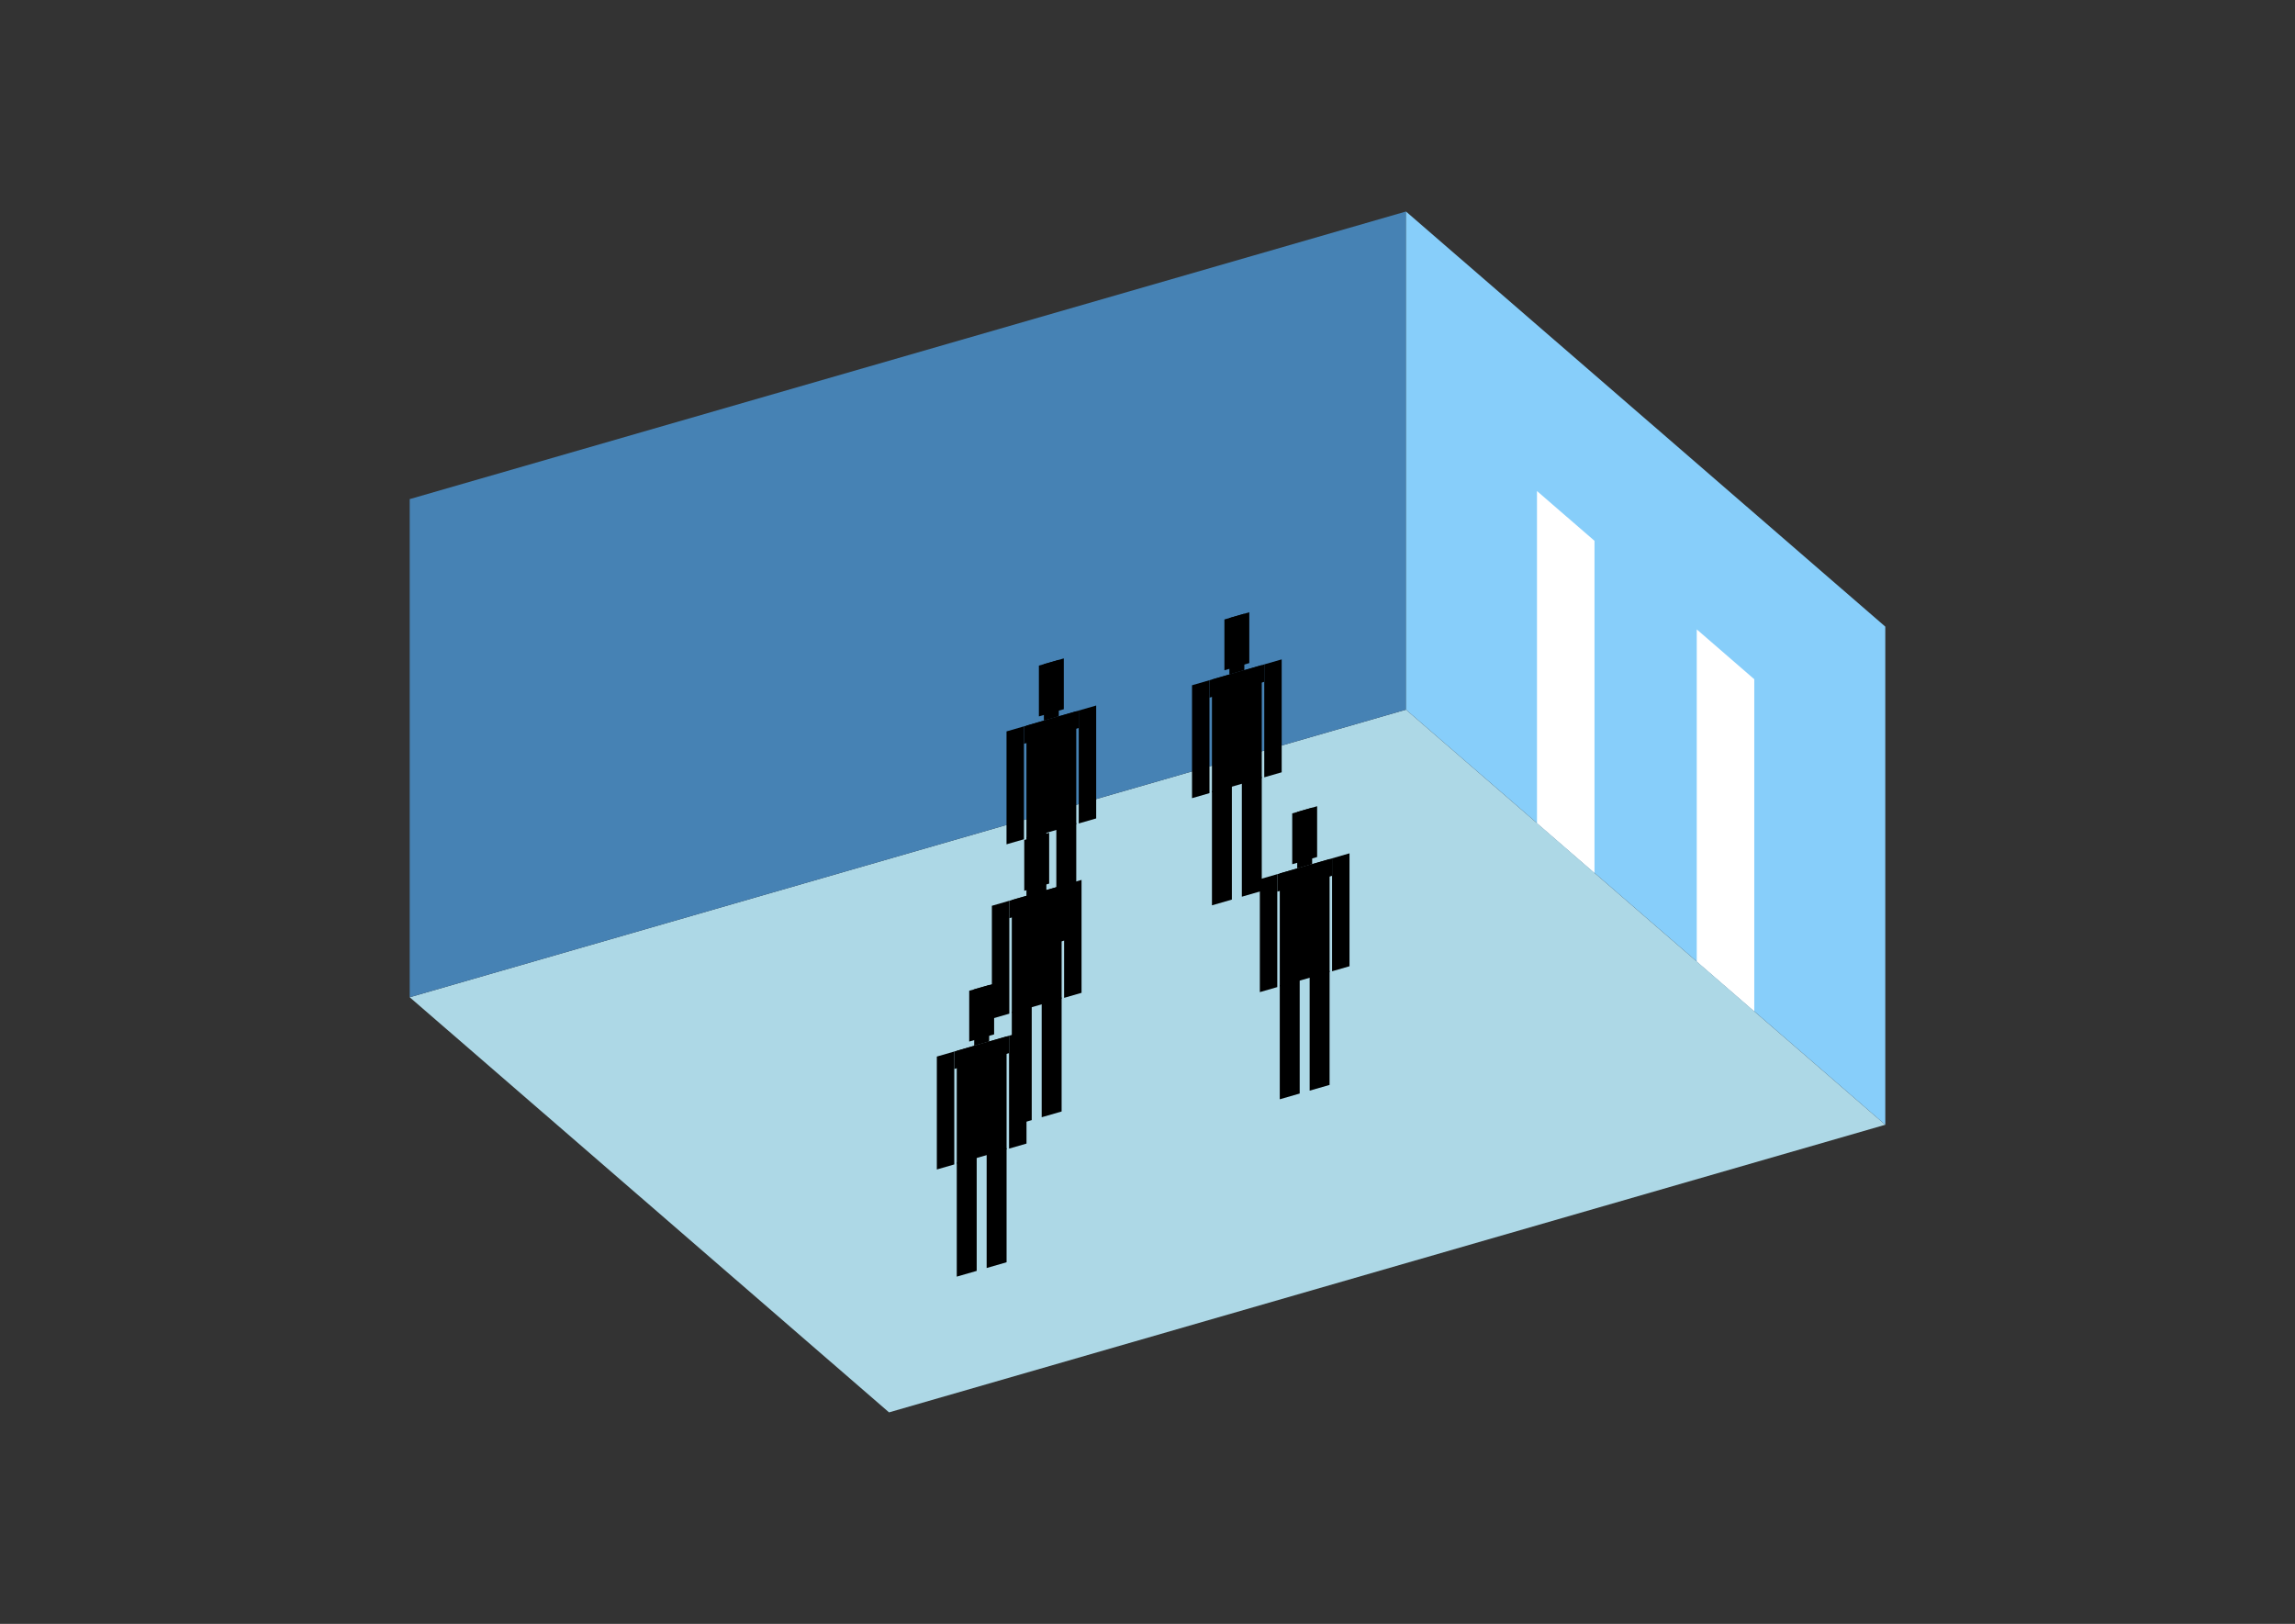 <?xml version="1.0" encoding="UTF-8"?>
<svg
  xmlns="http://www.w3.org/2000/svg"
  width="848"
  height="600"
  style="background-color:white"
>
  <rect width="100%" height="100%" fill="#333333" stroke="none"/>
  <polygon fill="lightblue" points="328.497,521.853 151.387,368.471 519.503,262.205 696.613,415.587" />
  <polygon fill="steelblue" points="151.387,368.471 151.387,184.413 519.503,78.147 519.503,262.205" />
  <polygon fill="lightskyblue" points="696.613,415.587 696.613,231.529 519.503,78.147 519.503,262.205" />
  <polygon fill="white" points="589.166,322.535 589.166,199.83 567.913,181.424 567.913,304.13" />
  <polygon fill="white" points="648.203,373.662 648.203,250.957 626.95,232.551 626.95,355.257" />
  <polygon fill="hsl(288.0,50.0%,71.386%)" points="379.27,351.556 379.27,309.419 386.632,307.293 386.632,349.43" />
  <polygon fill="hsl(288.0,50.0%,71.386%)" points="397.676,346.242 397.676,304.105 390.313,306.231 390.313,348.368" />
  <polygon fill="hsl(288.0,50.0%,71.386%)" points="371.907,311.961 371.907,270.242 378.35,268.382 378.35,310.102" />
  <polygon fill="hsl(288.0,50.0%,71.386%)" points="398.596,304.257 398.596,262.537 405.038,260.678 405.038,302.397" />
  <polygon fill="hsl(288.0,50.0%,71.386%)" points="378.35,274.824 378.35,268.382 398.596,262.537 398.596,268.979" />
  <polygon fill="hsl(288.0,50.0%,71.386%)" points="379.27,309.836 379.27,268.116 397.676,262.803 397.676,304.523" />
  <polygon fill="hsl(288.0,50.0%,71.386%)" points="383.871,264.702 383.871,245.928 393.074,243.271 393.074,262.045" />
  <polygon fill="hsl(288.0,50.0%,71.386%)" points="385.712,266.257 385.712,245.397 391.234,243.803 391.234,264.663" />
  <polygon fill="hsl(288.0,50.0%,70.716%)" points="447.815,334.507 447.815,292.37 455.177,290.245 455.177,332.382" />
  <polygon fill="hsl(288.0,50.0%,70.716%)" points="466.221,329.194 466.221,287.057 458.859,289.182 458.859,331.319" />
  <polygon fill="hsl(288.0,50.0%,70.716%)" points="440.453,294.912 440.453,253.193 446.895,251.333 446.895,293.053" />
  <polygon fill="hsl(288.0,50.0%,70.716%)" points="467.141,287.208 467.141,245.488 473.583,243.629 473.583,285.348" />
  <polygon fill="hsl(288.0,50.0%,70.716%)" points="446.895,257.775 446.895,251.333 467.141,245.488 467.141,251.93" />
  <polygon fill="hsl(288.0,50.0%,70.716%)" points="447.815,292.787 447.815,251.067 466.221,245.754 466.221,287.474" />
  <polygon fill="hsl(288.0,50.0%,70.716%)" points="452.417,247.653 452.417,228.879 461.619,226.222 461.619,244.996" />
  <polygon fill="hsl(288.0,50.0%,70.716%)" points="454.257,249.208 454.257,228.348 459.779,226.754 459.779,247.614" />
  <polygon fill="hsl(288.0,50.0%,56.014%)" points="373.86,415.99 373.86,373.853 381.222,371.727 381.222,413.864" />
  <polygon fill="hsl(288.0,50.0%,56.014%)" points="392.266,410.676 392.266,368.54 384.903,370.665 384.903,412.802" />
  <polygon fill="hsl(288.0,50.0%,56.014%)" points="366.498,376.395 366.498,334.676 372.94,332.816 372.94,374.536" />
  <polygon fill="hsl(288.0,50.0%,56.014%)" points="393.186,368.691 393.186,326.971 399.628,325.112 399.628,366.831" />
  <polygon fill="hsl(288.0,50.0%,56.014%)" points="372.94,339.258 372.94,332.816 393.186,326.971 393.186,333.413" />
  <polygon fill="hsl(288.0,50.0%,56.014%)" points="373.86,374.27 373.86,332.55 392.266,327.237 392.266,368.957" />
  <polygon fill="hsl(288.0,50.0%,56.014%)" points="378.461,329.136 378.461,310.362 387.664,307.705 387.664,326.479" />
  <polygon fill="hsl(288.0,50.0%,56.014%)" points="380.302,330.691 380.302,309.831 385.824,308.237 385.824,329.097" />
  <polygon fill="hsl(288.0,50.0%,51.427%)" points="472.873,406.169 472.873,364.032 480.235,361.907 480.235,404.044" />
  <polygon fill="hsl(288.0,50.0%,51.427%)" points="491.279,400.856 491.279,358.719 483.916,360.844 483.916,402.981" />
  <polygon fill="hsl(288.0,50.0%,51.427%)" points="465.51,366.574 465.51,324.855 471.952,322.995 471.952,364.715" />
  <polygon fill="hsl(288.0,50.0%,51.427%)" points="492.199,358.87 492.199,317.15 498.641,315.291 498.641,357.011" />
  <polygon fill="hsl(288.0,50.0%,51.427%)" points="471.952,329.437 471.952,322.995 492.199,317.15 492.199,323.592" />
  <polygon fill="hsl(288.0,50.0%,51.427%)" points="472.873,364.449 472.873,322.729 491.279,317.416 491.279,359.136" />
  <polygon fill="hsl(288.0,50.0%,51.427%)" points="477.474,319.315 477.474,300.541 486.677,297.885 486.677,316.658" />
  <polygon fill="hsl(288.0,50.0%,51.427%)" points="479.315,320.87 479.315,300.01 484.837,298.416 484.837,319.276" />
  <polygon fill="hsl(288.0,50.0%,43.829%)" points="353.524,471.698 353.524,429.561 360.886,427.436 360.886,469.573" />
  <polygon fill="hsl(288.0,50.0%,43.829%)" points="371.93,466.385 371.93,424.248 364.567,426.373 364.567,468.51" />
  <polygon fill="hsl(288.0,50.0%,43.829%)" points="346.161,432.104 346.161,390.384 352.604,388.524 352.604,430.244" />
  <polygon fill="hsl(288.0,50.0%,43.829%)" points="372.85,424.4 372.85,382.68 379.292,380.82 379.292,422.54" />
  <polygon fill="hsl(288.0,50.0%,43.829%)" points="352.604,394.966 352.604,388.524 372.85,382.68 372.85,389.122" />
  <polygon fill="hsl(288.0,50.0%,43.829%)" points="353.524,429.978 353.524,388.259 371.93,382.945 371.93,424.665" />
  <polygon fill="hsl(288.0,50.0%,43.829%)" points="358.125,384.844 358.125,366.07 367.328,363.414 367.328,382.188" />
  <polygon fill="hsl(288.0,50.0%,43.829%)" points="359.966,386.399 359.966,365.539 365.488,363.945 365.488,384.805" />
</svg>
